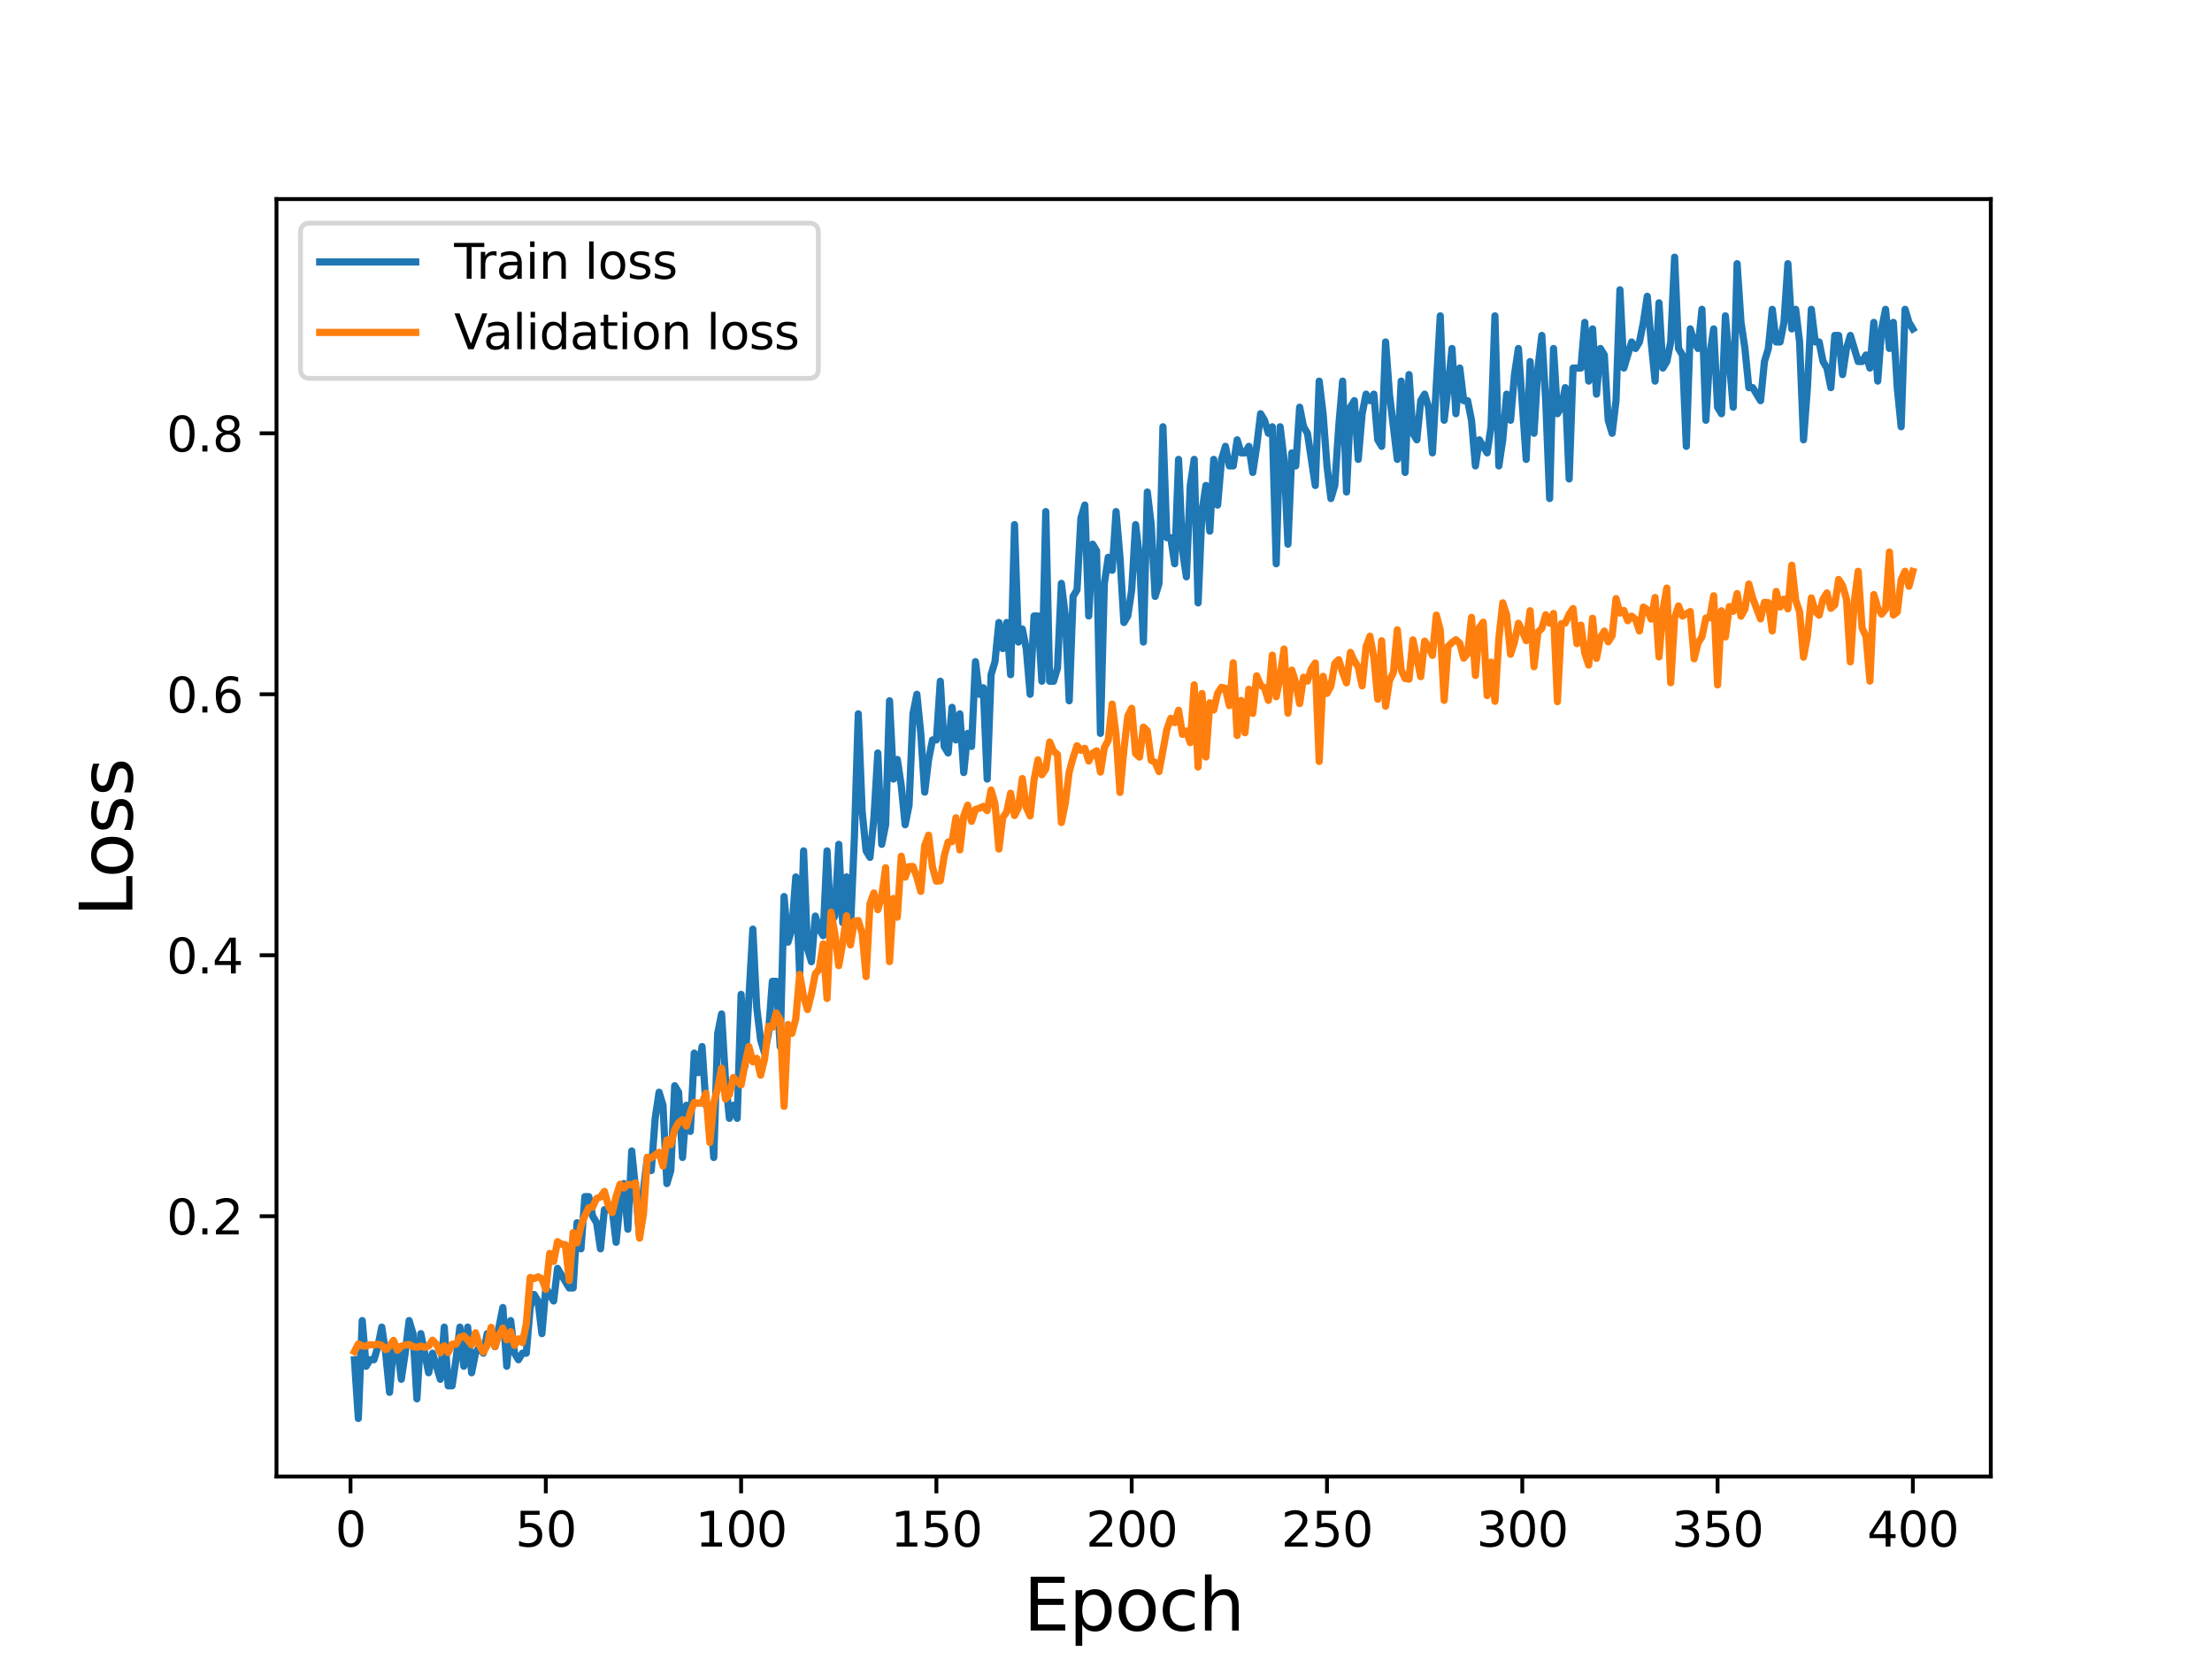 <?xml version="1.0" encoding="utf-8" standalone="no"?>
<!DOCTYPE svg PUBLIC "-//W3C//DTD SVG 1.1//EN"
  "http://www.w3.org/Graphics/SVG/1.1/DTD/svg11.dtd">
<svg height="345.6pt" version="1.1" viewBox="0 0 460.8 345.6" width="460.8pt" xmlns="http://www.w3.org/2000/svg" xmlns:xlink="http://www.w3.org/1999/xlink">
 <defs>
  <style type="text/css">*{stroke-linecap:butt;stroke-linejoin:round;}</style>
 </defs>
 <g id="figure_1">
  <g id="patch_1">
   <path d="M 0 345.6 
L 460.8 345.6 
L 460.8 0 
L 0 0 
z
" style="fill:#ffffff;"/>
  </g>
  <g id="axes_1">
   <g id="patch_2">
    <path d="M 57.6 307.584 
L 414.72 307.584 
L 414.72 41.472 
L 57.6 41.472 
z
" style="fill:#ffffff;"/>
   </g>
   <g id="matplotlib.axis_1">
    <g id="xtick_1">
     <g id="line2d_1">
      <defs>
       <path d="M 0 0 
L 0 3.5 
" id="m99a6056427" style="stroke:#000000;stroke-width:0.8;"/>
      </defs>
      <g>
       <use style="stroke:#000000;stroke-width:0.8;" x="73.019" xlink:href="#m99a6056427" y="307.584"/>
      </g>
     </g>
     <g id="text_1">
      <!-- 0 -->
      <g transform="translate(69.838 322.182)scale(0.1 -0.1)">
       <defs>
        <path d="M 2034 4250 
Q 1547 4250 1301 3770 
Q 1056 3291 1056 2328 
Q 1056 1369 1301 889 
Q 1547 409 2034 409 
Q 2525 409 2770 889 
Q 3016 1369 3016 2328 
Q 3016 3291 2770 3770 
Q 2525 4250 2034 4250 
z
M 2034 4750 
Q 2819 4750 3233 4129 
Q 3647 3509 3647 2328 
Q 3647 1150 3233 529 
Q 2819 -91 2034 -91 
Q 1250 -91 836 529 
Q 422 1150 422 2328 
Q 422 3509 836 4129 
Q 1250 4750 2034 4750 
z
" id="DejaVuSans-30" transform="scale(0.016)"/>
       </defs>
       <use xlink:href="#DejaVuSans-30"/>
      </g>
     </g>
    </g>
    <g id="xtick_2">
     <g id="line2d_2">
      <g>
       <use style="stroke:#000000;stroke-width:0.8;" x="113.703" xlink:href="#m99a6056427" y="307.584"/>
      </g>
     </g>
     <g id="text_2">
      <!-- 50 -->
      <g transform="translate(107.34 322.182)scale(0.1 -0.1)">
       <defs>
        <path d="M 691 4666 
L 3169 4666 
L 3169 4134 
L 1269 4134 
L 1269 2991 
Q 1406 3038 1543 3061 
Q 1681 3084 1819 3084 
Q 2600 3084 3056 2656 
Q 3513 2228 3513 1497 
Q 3513 744 3044 326 
Q 2575 -91 1722 -91 
Q 1428 -91 1123 -41 
Q 819 9 494 109 
L 494 744 
Q 775 591 1075 516 
Q 1375 441 1709 441 
Q 2250 441 2565 725 
Q 2881 1009 2881 1497 
Q 2881 1984 2565 2268 
Q 2250 2553 1709 2553 
Q 1456 2553 1204 2497 
Q 953 2441 691 2322 
L 691 4666 
z
" id="DejaVuSans-35" transform="scale(0.016)"/>
       </defs>
       <use xlink:href="#DejaVuSans-35"/>
       <use x="63.623" xlink:href="#DejaVuSans-30"/>
      </g>
     </g>
    </g>
    <g id="xtick_3">
     <g id="line2d_3">
      <g>
       <use style="stroke:#000000;stroke-width:0.8;" x="154.386" xlink:href="#m99a6056427" y="307.584"/>
      </g>
     </g>
     <g id="text_3">
      <!-- 100 -->
      <g transform="translate(144.842 322.182)scale(0.1 -0.1)">
       <defs>
        <path d="M 794 531 
L 1825 531 
L 1825 4091 
L 703 3866 
L 703 4441 
L 1819 4666 
L 2450 4666 
L 2450 531 
L 3481 531 
L 3481 0 
L 794 0 
L 794 531 
z
" id="DejaVuSans-31" transform="scale(0.016)"/>
       </defs>
       <use xlink:href="#DejaVuSans-31"/>
       <use x="63.623" xlink:href="#DejaVuSans-30"/>
       <use x="127.246" xlink:href="#DejaVuSans-30"/>
      </g>
     </g>
    </g>
    <g id="xtick_4">
     <g id="line2d_4">
      <g>
       <use style="stroke:#000000;stroke-width:0.8;" x="195.07" xlink:href="#m99a6056427" y="307.584"/>
      </g>
     </g>
     <g id="text_4">
      <!-- 150 -->
      <g transform="translate(185.526 322.182)scale(0.1 -0.1)">
       <use xlink:href="#DejaVuSans-31"/>
       <use x="63.623" xlink:href="#DejaVuSans-35"/>
       <use x="127.246" xlink:href="#DejaVuSans-30"/>
      </g>
     </g>
    </g>
    <g id="xtick_5">
     <g id="line2d_5">
      <g>
       <use style="stroke:#000000;stroke-width:0.8;" x="235.753" xlink:href="#m99a6056427" y="307.584"/>
      </g>
     </g>
     <g id="text_5">
      <!-- 200 -->
      <g transform="translate(226.209 322.182)scale(0.1 -0.1)">
       <defs>
        <path d="M 1228 531 
L 3431 531 
L 3431 0 
L 469 0 
L 469 531 
Q 828 903 1448 1529 
Q 2069 2156 2228 2338 
Q 2531 2678 2651 2914 
Q 2772 3150 2772 3378 
Q 2772 3750 2511 3984 
Q 2250 4219 1831 4219 
Q 1534 4219 1204 4116 
Q 875 4013 500 3803 
L 500 4441 
Q 881 4594 1212 4672 
Q 1544 4750 1819 4750 
Q 2544 4750 2975 4387 
Q 3406 4025 3406 3419 
Q 3406 3131 3298 2873 
Q 3191 2616 2906 2266 
Q 2828 2175 2409 1742 
Q 1991 1309 1228 531 
z
" id="DejaVuSans-32" transform="scale(0.016)"/>
       </defs>
       <use xlink:href="#DejaVuSans-32"/>
       <use x="63.623" xlink:href="#DejaVuSans-30"/>
       <use x="127.246" xlink:href="#DejaVuSans-30"/>
      </g>
     </g>
    </g>
    <g id="xtick_6">
     <g id="line2d_6">
      <g>
       <use style="stroke:#000000;stroke-width:0.8;" x="276.437" xlink:href="#m99a6056427" y="307.584"/>
      </g>
     </g>
     <g id="text_6">
      <!-- 250 -->
      <g transform="translate(266.893 322.182)scale(0.1 -0.1)">
       <use xlink:href="#DejaVuSans-32"/>
       <use x="63.623" xlink:href="#DejaVuSans-35"/>
       <use x="127.246" xlink:href="#DejaVuSans-30"/>
      </g>
     </g>
    </g>
    <g id="xtick_7">
     <g id="line2d_7">
      <g>
       <use style="stroke:#000000;stroke-width:0.8;" x="317.12" xlink:href="#m99a6056427" y="307.584"/>
      </g>
     </g>
     <g id="text_7">
      <!-- 300 -->
      <g transform="translate(307.576 322.182)scale(0.1 -0.1)">
       <defs>
        <path d="M 2597 2516 
Q 3050 2419 3304 2112 
Q 3559 1806 3559 1356 
Q 3559 666 3084 287 
Q 2609 -91 1734 -91 
Q 1441 -91 1130 -33 
Q 819 25 488 141 
L 488 750 
Q 750 597 1062 519 
Q 1375 441 1716 441 
Q 2309 441 2620 675 
Q 2931 909 2931 1356 
Q 2931 1769 2642 2001 
Q 2353 2234 1838 2234 
L 1294 2234 
L 1294 2753 
L 1863 2753 
Q 2328 2753 2575 2939 
Q 2822 3125 2822 3475 
Q 2822 3834 2567 4026 
Q 2313 4219 1838 4219 
Q 1578 4219 1281 4162 
Q 984 4106 628 3988 
L 628 4550 
Q 988 4650 1302 4700 
Q 1616 4750 1894 4750 
Q 2613 4750 3031 4423 
Q 3450 4097 3450 3541 
Q 3450 3153 3228 2886 
Q 3006 2619 2597 2516 
z
" id="DejaVuSans-33" transform="scale(0.016)"/>
       </defs>
       <use xlink:href="#DejaVuSans-33"/>
       <use x="63.623" xlink:href="#DejaVuSans-30"/>
       <use x="127.246" xlink:href="#DejaVuSans-30"/>
      </g>
     </g>
    </g>
    <g id="xtick_8">
     <g id="line2d_8">
      <g>
       <use style="stroke:#000000;stroke-width:0.8;" x="357.804" xlink:href="#m99a6056427" y="307.584"/>
      </g>
     </g>
     <g id="text_8">
      <!-- 350 -->
      <g transform="translate(348.26 322.182)scale(0.1 -0.1)">
       <use xlink:href="#DejaVuSans-33"/>
       <use x="63.623" xlink:href="#DejaVuSans-35"/>
       <use x="127.246" xlink:href="#DejaVuSans-30"/>
      </g>
     </g>
    </g>
    <g id="xtick_9">
     <g id="line2d_9">
      <g>
       <use style="stroke:#000000;stroke-width:0.8;" x="398.487" xlink:href="#m99a6056427" y="307.584"/>
      </g>
     </g>
     <g id="text_9">
      <!-- 400 -->
      <g transform="translate(388.944 322.182)scale(0.1 -0.1)">
       <defs>
        <path d="M 2419 4116 
L 825 1625 
L 2419 1625 
L 2419 4116 
z
M 2253 4666 
L 3047 4666 
L 3047 1625 
L 3713 1625 
L 3713 1100 
L 3047 1100 
L 3047 0 
L 2419 0 
L 2419 1100 
L 313 1100 
L 313 1709 
L 2253 4666 
z
" id="DejaVuSans-34" transform="scale(0.016)"/>
       </defs>
       <use xlink:href="#DejaVuSans-34"/>
       <use x="63.623" xlink:href="#DejaVuSans-30"/>
       <use x="127.246" xlink:href="#DejaVuSans-30"/>
      </g>
     </g>
    </g>
    <g id="text_10">
     <!-- Epoch -->
     <g transform="translate(213.194 339.66)scale(0.15 -0.15)">
      <defs>
       <path d="M 628 4666 
L 3578 4666 
L 3578 4134 
L 1259 4134 
L 1259 2753 
L 3481 2753 
L 3481 2222 
L 1259 2222 
L 1259 531 
L 3634 531 
L 3634 0 
L 628 0 
L 628 4666 
z
" id="DejaVuSans-45" transform="scale(0.016)"/>
       <path d="M 1159 525 
L 1159 -1331 
L 581 -1331 
L 581 3500 
L 1159 3500 
L 1159 2969 
Q 1341 3281 1617 3432 
Q 1894 3584 2278 3584 
Q 2916 3584 3314 3078 
Q 3713 2572 3713 1747 
Q 3713 922 3314 415 
Q 2916 -91 2278 -91 
Q 1894 -91 1617 61 
Q 1341 213 1159 525 
z
M 3116 1747 
Q 3116 2381 2855 2742 
Q 2594 3103 2138 3103 
Q 1681 3103 1420 2742 
Q 1159 2381 1159 1747 
Q 1159 1113 1420 752 
Q 1681 391 2138 391 
Q 2594 391 2855 752 
Q 3116 1113 3116 1747 
z
" id="DejaVuSans-70" transform="scale(0.016)"/>
       <path d="M 1959 3097 
Q 1497 3097 1228 2736 
Q 959 2375 959 1747 
Q 959 1119 1226 758 
Q 1494 397 1959 397 
Q 2419 397 2687 759 
Q 2956 1122 2956 1747 
Q 2956 2369 2687 2733 
Q 2419 3097 1959 3097 
z
M 1959 3584 
Q 2709 3584 3137 3096 
Q 3566 2609 3566 1747 
Q 3566 888 3137 398 
Q 2709 -91 1959 -91 
Q 1206 -91 779 398 
Q 353 888 353 1747 
Q 353 2609 779 3096 
Q 1206 3584 1959 3584 
z
" id="DejaVuSans-6f" transform="scale(0.016)"/>
       <path d="M 3122 3366 
L 3122 2828 
Q 2878 2963 2633 3030 
Q 2388 3097 2138 3097 
Q 1578 3097 1268 2742 
Q 959 2388 959 1747 
Q 959 1106 1268 751 
Q 1578 397 2138 397 
Q 2388 397 2633 464 
Q 2878 531 3122 666 
L 3122 134 
Q 2881 22 2623 -34 
Q 2366 -91 2075 -91 
Q 1284 -91 818 406 
Q 353 903 353 1747 
Q 353 2603 823 3093 
Q 1294 3584 2113 3584 
Q 2378 3584 2631 3529 
Q 2884 3475 3122 3366 
z
" id="DejaVuSans-63" transform="scale(0.016)"/>
       <path d="M 3513 2113 
L 3513 0 
L 2938 0 
L 2938 2094 
Q 2938 2591 2744 2837 
Q 2550 3084 2163 3084 
Q 1697 3084 1428 2787 
Q 1159 2491 1159 1978 
L 1159 0 
L 581 0 
L 581 4863 
L 1159 4863 
L 1159 2956 
Q 1366 3272 1645 3428 
Q 1925 3584 2291 3584 
Q 2894 3584 3203 3211 
Q 3513 2838 3513 2113 
z
" id="DejaVuSans-68" transform="scale(0.016)"/>
      </defs>
      <use xlink:href="#DejaVuSans-45"/>
      <use x="63.184" xlink:href="#DejaVuSans-70"/>
      <use x="126.66" xlink:href="#DejaVuSans-6f"/>
      <use x="187.842" xlink:href="#DejaVuSans-63"/>
      <use x="242.822" xlink:href="#DejaVuSans-68"/>
     </g>
    </g>
   </g>
   <g id="matplotlib.axis_2">
    <g id="ytick_1">
     <g id="line2d_10">
      <defs>
       <path d="M 0 0 
L -3.5 0 
" id="m01d2cfe3dd" style="stroke:#000000;stroke-width:0.8;"/>
      </defs>
      <g>
       <use style="stroke:#000000;stroke-width:0.8;" x="57.6" xlink:href="#m01d2cfe3dd" y="253.356"/>
      </g>
     </g>
     <g id="text_11">
      <!-- 0.2 -->
      <g transform="translate(34.697 257.155)scale(0.1 -0.1)">
       <defs>
        <path d="M 684 794 
L 1344 794 
L 1344 0 
L 684 0 
L 684 794 
z
" id="DejaVuSans-2e" transform="scale(0.016)"/>
       </defs>
       <use xlink:href="#DejaVuSans-30"/>
       <use x="63.623" xlink:href="#DejaVuSans-2e"/>
       <use x="95.41" xlink:href="#DejaVuSans-32"/>
      </g>
     </g>
    </g>
    <g id="ytick_2">
     <g id="line2d_11">
      <g>
       <use style="stroke:#000000;stroke-width:0.8;" x="57.6" xlink:href="#m01d2cfe3dd" y="198.992"/>
      </g>
     </g>
     <g id="text_12">
      <!-- 0.4 -->
      <g transform="translate(34.697 202.791)scale(0.1 -0.1)">
       <use xlink:href="#DejaVuSans-30"/>
       <use x="63.623" xlink:href="#DejaVuSans-2e"/>
       <use x="95.41" xlink:href="#DejaVuSans-34"/>
      </g>
     </g>
    </g>
    <g id="ytick_3">
     <g id="line2d_12">
      <g>
       <use style="stroke:#000000;stroke-width:0.8;" x="57.6" xlink:href="#m01d2cfe3dd" y="144.628"/>
      </g>
     </g>
     <g id="text_13">
      <!-- 0.6 -->
      <g transform="translate(34.697 148.427)scale(0.1 -0.1)">
       <defs>
        <path d="M 2113 2584 
Q 1688 2584 1439 2293 
Q 1191 2003 1191 1497 
Q 1191 994 1439 701 
Q 1688 409 2113 409 
Q 2538 409 2786 701 
Q 3034 994 3034 1497 
Q 3034 2003 2786 2293 
Q 2538 2584 2113 2584 
z
M 3366 4563 
L 3366 3988 
Q 3128 4100 2886 4159 
Q 2644 4219 2406 4219 
Q 1781 4219 1451 3797 
Q 1122 3375 1075 2522 
Q 1259 2794 1537 2939 
Q 1816 3084 2150 3084 
Q 2853 3084 3261 2657 
Q 3669 2231 3669 1497 
Q 3669 778 3244 343 
Q 2819 -91 2113 -91 
Q 1303 -91 875 529 
Q 447 1150 447 2328 
Q 447 3434 972 4092 
Q 1497 4750 2381 4750 
Q 2619 4750 2861 4703 
Q 3103 4656 3366 4563 
z
" id="DejaVuSans-36" transform="scale(0.016)"/>
       </defs>
       <use xlink:href="#DejaVuSans-30"/>
       <use x="63.623" xlink:href="#DejaVuSans-2e"/>
       <use x="95.41" xlink:href="#DejaVuSans-36"/>
      </g>
     </g>
    </g>
    <g id="ytick_4">
     <g id="line2d_13">
      <g>
       <use style="stroke:#000000;stroke-width:0.8;" x="57.6" xlink:href="#m01d2cfe3dd" y="90.264"/>
      </g>
     </g>
     <g id="text_14">
      <!-- 0.8 -->
      <g transform="translate(34.697 94.063)scale(0.1 -0.1)">
       <defs>
        <path d="M 2034 2216 
Q 1584 2216 1326 1975 
Q 1069 1734 1069 1313 
Q 1069 891 1326 650 
Q 1584 409 2034 409 
Q 2484 409 2743 651 
Q 3003 894 3003 1313 
Q 3003 1734 2745 1975 
Q 2488 2216 2034 2216 
z
M 1403 2484 
Q 997 2584 770 2862 
Q 544 3141 544 3541 
Q 544 4100 942 4425 
Q 1341 4750 2034 4750 
Q 2731 4750 3128 4425 
Q 3525 4100 3525 3541 
Q 3525 3141 3298 2862 
Q 3072 2584 2669 2484 
Q 3125 2378 3379 2068 
Q 3634 1759 3634 1313 
Q 3634 634 3220 271 
Q 2806 -91 2034 -91 
Q 1263 -91 848 271 
Q 434 634 434 1313 
Q 434 1759 690 2068 
Q 947 2378 1403 2484 
z
M 1172 3481 
Q 1172 3119 1398 2916 
Q 1625 2713 2034 2713 
Q 2441 2713 2670 2916 
Q 2900 3119 2900 3481 
Q 2900 3844 2670 4047 
Q 2441 4250 2034 4250 
Q 1625 4250 1398 4047 
Q 1172 3844 1172 3481 
z
" id="DejaVuSans-38" transform="scale(0.016)"/>
       </defs>
       <use xlink:href="#DejaVuSans-30"/>
       <use x="63.623" xlink:href="#DejaVuSans-2e"/>
       <use x="95.41" xlink:href="#DejaVuSans-38"/>
      </g>
     </g>
    </g>
    <g id="text_15">
     <!-- Loss -->
     <g transform="translate(27.577 190.979)rotate(-90)scale(0.15 -0.15)">
      <defs>
       <path d="M 628 4666 
L 1259 4666 
L 1259 531 
L 3531 531 
L 3531 0 
L 628 0 
L 628 4666 
z
" id="DejaVuSans-4c" transform="scale(0.016)"/>
       <path d="M 2834 3397 
L 2834 2853 
Q 2591 2978 2328 3040 
Q 2066 3103 1784 3103 
Q 1356 3103 1142 2972 
Q 928 2841 928 2578 
Q 928 2378 1081 2264 
Q 1234 2150 1697 2047 
L 1894 2003 
Q 2506 1872 2764 1633 
Q 3022 1394 3022 966 
Q 3022 478 2636 193 
Q 2250 -91 1575 -91 
Q 1294 -91 989 -36 
Q 684 19 347 128 
L 347 722 
Q 666 556 975 473 
Q 1284 391 1588 391 
Q 1994 391 2212 530 
Q 2431 669 2431 922 
Q 2431 1156 2273 1281 
Q 2116 1406 1581 1522 
L 1381 1569 
Q 847 1681 609 1914 
Q 372 2147 372 2553 
Q 372 3047 722 3315 
Q 1072 3584 1716 3584 
Q 2034 3584 2315 3537 
Q 2597 3491 2834 3397 
z
" id="DejaVuSans-73" transform="scale(0.016)"/>
      </defs>
      <use xlink:href="#DejaVuSans-4c"/>
      <use x="53.963" xlink:href="#DejaVuSans-6f"/>
      <use x="115.145" xlink:href="#DejaVuSans-73"/>
      <use x="167.244" xlink:href="#DejaVuSans-73"/>
     </g>
    </g>
   </g>
   <g id="line2d_14">
    <path clip-path="url(#p11fb58927b)" d="M 73.833 283.256 
L 74.646 295.488 
L 75.46 275.101 
L 76.274 284.615 
L 77.087 283.256 
L 77.901 283.256 
L 78.715 280.538 
L 79.528 276.461 
L 80.342 281.897 
L 81.156 290.052 
L 81.969 280.538 
L 82.783 280.538 
L 83.597 287.333 
L 84.41 281.897 
L 85.224 275.101 
L 86.038 277.82 
L 86.851 291.411 
L 87.665 277.82 
L 89.292 285.974 
L 90.106 281.897 
L 91.733 287.333 
L 92.547 276.461 
L 93.361 288.692 
L 94.174 288.692 
L 94.988 283.256 
L 95.802 276.461 
L 96.616 284.615 
L 97.429 276.461 
L 98.243 285.974 
L 99.057 281.897 
L 99.87 280.538 
L 100.684 281.897 
L 101.498 277.82 
L 102.311 277.82 
L 103.125 280.538 
L 104.752 272.383 
L 105.566 284.615 
L 106.38 275.101 
L 107.193 281.897 
L 108.007 283.256 
L 108.821 281.897 
L 109.634 281.897 
L 110.448 272.383 
L 111.262 269.665 
L 112.075 271.024 
L 112.889 277.82 
L 113.703 268.306 
L 115.33 271.024 
L 116.144 264.229 
L 118.585 268.306 
L 119.398 268.306 
L 120.212 254.715 
L 121.026 260.151 
L 121.839 249.279 
L 122.653 249.279 
L 123.467 253.356 
L 124.28 254.715 
L 125.094 260.151 
L 125.908 251.997 
L 127.535 251.997 
L 128.349 258.792 
L 129.162 250.638 
L 129.976 246.56 
L 130.79 256.074 
L 131.603 239.765 
L 132.417 247.919 
L 133.231 257.433 
L 134.044 247.919 
L 134.858 241.124 
L 135.672 243.842 
L 136.485 232.969 
L 137.299 227.533 
L 138.113 230.251 
L 138.926 246.56 
L 139.74 243.842 
L 140.554 226.174 
L 141.367 227.533 
L 142.181 241.124 
L 142.995 230.251 
L 143.808 235.688 
L 144.622 219.378 
L 145.436 223.456 
L 146.249 218.019 
L 147.063 230.251 
L 147.877 230.251 
L 148.69 241.124 
L 149.504 215.301 
L 150.318 211.224 
L 151.131 224.815 
L 151.945 232.969 
L 152.759 230.251 
L 153.572 232.969 
L 154.386 207.146 
L 155.2 222.097 
L 156.827 193.555 
L 157.641 209.865 
L 158.454 216.66 
L 159.268 219.378 
L 160.082 215.301 
L 160.895 204.428 
L 161.709 204.428 
L 162.523 218.019 
L 163.336 186.76 
L 164.15 196.274 
L 164.964 193.555 
L 165.777 182.683 
L 166.591 203.069 
L 167.405 177.246 
L 168.219 197.633 
L 169.032 200.351 
L 169.846 190.837 
L 170.66 193.555 
L 171.473 194.915 
L 172.287 177.246 
L 173.101 192.196 
L 173.914 190.837 
L 174.728 175.887 
L 175.542 192.196 
L 176.355 182.683 
L 177.169 193.555 
L 177.983 174.528 
L 178.796 148.705 
L 179.61 169.092 
L 180.424 177.246 
L 181.237 178.605 
L 182.051 170.451 
L 182.865 156.86 
L 183.678 175.887 
L 184.492 171.81 
L 185.306 145.987 
L 186.119 162.296 
L 186.933 158.219 
L 187.747 163.655 
L 188.56 171.81 
L 189.374 167.732 
L 190.188 148.705 
L 191.001 144.628 
L 191.815 152.782 
L 192.629 165.014 
L 193.442 158.219 
L 194.256 154.141 
L 195.07 154.141 
L 195.883 141.91 
L 196.697 155.501 
L 197.511 156.86 
L 198.324 147.346 
L 199.138 154.141 
L 199.952 148.705 
L 200.765 160.937 
L 201.579 152.782 
L 202.393 155.501 
L 203.206 137.832 
L 204.02 144.628 
L 204.834 143.269 
L 205.647 162.296 
L 206.461 140.55 
L 207.275 137.832 
L 208.088 129.678 
L 208.902 135.114 
L 209.716 129.678 
L 210.529 140.55 
L 211.343 109.291 
L 212.157 133.755 
L 212.97 131.037 
L 213.784 135.114 
L 214.598 144.628 
L 215.411 128.319 
L 216.225 128.319 
L 217.039 141.91 
L 217.852 106.573 
L 218.666 141.91 
L 219.48 141.91 
L 220.293 139.191 
L 221.107 121.523 
L 221.921 128.319 
L 222.734 145.987 
L 223.548 124.241 
L 224.362 122.882 
L 225.175 107.932 
L 225.989 105.214 
L 226.803 128.319 
L 227.616 113.368 
L 228.43 114.728 
L 229.244 152.782 
L 230.057 121.523 
L 230.871 116.087 
L 231.685 118.805 
L 232.498 106.573 
L 233.312 116.087 
L 234.126 129.678 
L 234.939 128.319 
L 235.753 122.882 
L 236.567 109.291 
L 237.381 116.087 
L 238.194 133.755 
L 239.008 102.496 
L 239.822 109.291 
L 240.635 124.241 
L 241.449 121.523 
L 242.263 88.905 
L 243.076 112.009 
L 243.89 112.009 
L 244.704 117.446 
L 245.517 95.7 
L 246.331 114.728 
L 247.145 120.164 
L 247.958 101.137 
L 248.772 95.7 
L 249.586 125.6 
L 250.399 106.573 
L 251.213 101.137 
L 252.027 110.65 
L 252.84 95.7 
L 253.654 105.214 
L 254.468 95.7 
L 255.281 92.982 
L 256.095 97.059 
L 256.909 97.059 
L 257.722 91.623 
L 258.536 94.341 
L 259.35 94.341 
L 260.163 92.982 
L 260.977 98.418 
L 261.791 92.982 
L 262.604 86.186 
L 263.418 87.546 
L 264.232 90.264 
L 265.045 88.905 
L 265.859 117.446 
L 266.673 88.905 
L 267.486 95.7 
L 268.3 113.368 
L 269.114 94.341 
L 269.927 97.059 
L 270.741 84.827 
L 271.555 88.905 
L 272.368 90.264 
L 273.996 101.137 
L 274.809 79.391 
L 275.623 86.186 
L 276.437 97.059 
L 277.25 103.855 
L 278.064 101.137 
L 278.878 88.905 
L 279.691 79.391 
L 280.505 102.496 
L 281.319 84.827 
L 282.132 83.468 
L 282.946 95.7 
L 283.76 86.186 
L 284.573 82.109 
L 285.387 83.468 
L 286.201 82.109 
L 287.014 91.623 
L 287.828 92.982 
L 288.642 71.236 
L 289.455 82.109 
L 291.083 95.7 
L 291.896 79.391 
L 292.71 98.418 
L 293.524 78.032 
L 294.337 90.264 
L 295.151 91.623 
L 295.965 83.468 
L 296.778 82.109 
L 297.592 84.827 
L 298.406 94.341 
L 300.033 65.8 
L 300.847 87.546 
L 301.66 80.75 
L 302.474 72.595 
L 303.288 86.186 
L 304.101 76.673 
L 304.915 83.468 
L 305.729 83.468 
L 306.543 87.546 
L 307.356 97.059 
L 308.17 91.623 
L 309.797 94.341 
L 310.611 88.905 
L 311.425 65.8 
L 312.238 97.059 
L 313.052 91.623 
L 313.866 82.109 
L 314.679 87.546 
L 315.493 78.032 
L 316.307 72.595 
L 317.934 95.7 
L 318.748 75.314 
L 319.561 90.264 
L 320.375 76.673 
L 321.189 69.877 
L 322.002 83.468 
L 322.816 103.855 
L 323.63 72.595 
L 324.443 86.186 
L 325.257 84.827 
L 326.071 80.75 
L 326.884 99.777 
L 327.698 76.673 
L 329.325 76.673 
L 330.139 67.159 
L 330.953 79.391 
L 331.766 68.518 
L 332.58 82.109 
L 333.394 72.595 
L 334.207 73.955 
L 335.021 87.546 
L 335.835 90.264 
L 336.648 83.468 
L 337.462 60.364 
L 338.276 76.673 
L 339.903 71.236 
L 340.717 72.595 
L 341.53 71.236 
L 342.344 67.159 
L 343.158 61.723 
L 343.971 71.236 
L 344.785 79.391 
L 345.599 63.082 
L 346.412 76.673 
L 347.226 75.314 
L 348.04 71.236 
L 348.853 53.568 
L 349.667 72.595 
L 350.481 73.955 
L 351.294 92.982 
L 352.108 68.518 
L 352.922 71.236 
L 353.735 72.595 
L 354.549 64.441 
L 355.363 87.546 
L 356.176 73.955 
L 356.99 68.518 
L 357.804 84.827 
L 358.617 86.186 
L 359.431 65.8 
L 361.058 84.827 
L 361.872 54.927 
L 362.686 67.159 
L 363.499 72.595 
L 364.313 80.75 
L 365.127 80.75 
L 366.754 83.468 
L 367.568 75.314 
L 368.381 72.595 
L 369.195 64.441 
L 370.009 71.236 
L 370.822 71.236 
L 371.636 67.159 
L 372.45 54.927 
L 373.263 68.518 
L 374.077 64.441 
L 374.891 71.236 
L 375.704 91.623 
L 376.518 80.75 
L 377.332 64.441 
L 378.146 71.236 
L 378.959 71.236 
L 379.773 75.314 
L 380.587 76.673 
L 381.4 80.75 
L 382.214 69.877 
L 383.028 69.877 
L 383.841 78.032 
L 384.655 72.595 
L 385.469 69.877 
L 387.096 75.314 
L 387.91 75.314 
L 388.723 73.955 
L 389.537 76.673 
L 390.351 67.159 
L 391.164 79.391 
L 391.978 68.518 
L 392.792 64.441 
L 393.605 72.595 
L 394.419 67.159 
L 395.233 80.75 
L 396.046 88.905 
L 396.86 64.441 
L 397.674 67.159 
L 398.487 68.518 
L 398.487 68.518 
" style="fill:none;stroke:#1f77b4;stroke-linecap:square;stroke-width:1.5;"/>
   </g>
   <g id="line2d_15">
    <path clip-path="url(#p11fb58927b)" d="M 73.833 281.557 
L 74.646 279.972 
L 75.46 280.379 
L 76.274 280.425 
L 77.087 280.108 
L 77.901 280.175 
L 78.715 280.017 
L 79.528 280.266 
L 80.342 281.149 
L 81.156 280.402 
L 81.969 279.224 
L 82.783 281.285 
L 83.597 280.447 
L 84.41 280.198 
L 85.224 280.085 
L 86.038 280.515 
L 86.851 280.674 
L 87.665 280.402 
L 88.479 280.674 
L 89.292 280.402 
L 90.106 279.179 
L 90.92 280.017 
L 91.733 281.806 
L 92.547 280.357 
L 93.361 281.761 
L 94.174 280.017 
L 94.988 280.017 
L 95.802 278.59 
L 96.616 278.295 
L 97.429 279.133 
L 98.243 280.153 
L 99.057 277.638 
L 99.87 280.221 
L 100.684 281.648 
L 101.498 280.289 
L 102.311 276.506 
L 103.125 280.515 
L 103.939 278.159 
L 104.752 276.664 
L 105.566 279.111 
L 106.38 277.412 
L 107.193 280.266 
L 108.007 278.907 
L 108.821 279.677 
L 109.634 275.826 
L 110.448 266.131 
L 111.262 266.358 
L 112.075 265.996 
L 112.889 266.403 
L 113.703 268.6 
L 114.516 261.103 
L 115.33 262.779 
L 116.144 258.656 
L 116.957 259.2 
L 117.771 259.291 
L 118.585 266.766 
L 119.398 256.776 
L 120.212 258.906 
L 121.026 255.372 
L 121.839 253.288 
L 122.653 251.589 
L 123.467 251.43 
L 124.28 249.664 
L 125.094 249.347 
L 125.908 248.191 
L 126.721 251.136 
L 127.535 252.608 
L 128.349 249.279 
L 129.162 246.696 
L 129.976 247.489 
L 130.79 246.742 
L 131.603 246.832 
L 132.417 246.424 
L 133.231 257.932 
L 134.044 252.925 
L 134.858 241.079 
L 135.672 241.215 
L 137.299 240.037 
L 138.113 242.913 
L 138.926 237.477 
L 139.74 238.451 
L 140.554 235.325 
L 141.367 233.875 
L 142.181 233.264 
L 142.995 234.578 
L 143.808 231.724 
L 144.622 229.64 
L 145.436 229.821 
L 146.249 229.775 
L 147.063 227.737 
L 147.877 237.998 
L 148.69 229.821 
L 149.504 226.695 
L 150.318 222.527 
L 151.131 228.96 
L 151.945 228.009 
L 152.759 224.475 
L 154.386 226.015 
L 155.2 221.689 
L 156.013 218.019 
L 156.827 221.19 
L 157.641 220.466 
L 158.454 223.977 
L 159.268 220.669 
L 160.082 213.783 
L 160.895 214.033 
L 161.709 211.02 
L 162.523 212.424 
L 163.336 230.478 
L 164.15 213.421 
L 164.964 215.278 
L 165.777 212.22 
L 166.591 202.979 
L 167.405 207.532 
L 168.219 210.318 
L 169.032 207.056 
L 169.846 202.865 
L 170.66 201.891 
L 171.473 196.636 
L 172.287 208.007 
L 173.101 190.022 
L 173.914 194.461 
L 174.728 201.166 
L 175.542 196.568 
L 176.355 190.769 
L 177.169 196.84 
L 177.983 191.879 
L 178.796 191.766 
L 179.61 194.507 
L 180.424 203.454 
L 181.237 188.255 
L 182.051 186.012 
L 182.865 189.501 
L 183.678 186.692 
L 184.492 180.757 
L 185.306 200.328 
L 186.119 187.168 
L 186.933 191.064 
L 187.747 178.356 
L 188.56 182.728 
L 189.374 180.531 
L 190.188 180.508 
L 191.001 182.728 
L 191.815 185.695 
L 192.629 176.136 
L 193.442 173.984 
L 194.256 180.667 
L 195.07 183.566 
L 195.883 183.475 
L 196.697 178.311 
L 197.511 175.411 
L 198.324 175.343 
L 199.138 170.36 
L 199.952 177.065 
L 200.765 169.975 
L 201.579 167.732 
L 202.393 171.108 
L 203.206 168.616 
L 204.02 168.389 
L 204.834 167.982 
L 205.647 168.865 
L 206.461 164.584 
L 207.275 167.415 
L 208.088 176.884 
L 208.902 170.315 
L 209.716 169.137 
L 210.529 165.241 
L 211.343 169.884 
L 212.157 168.276 
L 212.97 162.183 
L 213.784 168.163 
L 214.598 169.975 
L 215.411 162.5 
L 216.225 158.287 
L 217.039 161.39 
L 217.852 160.212 
L 218.666 154.572 
L 219.48 156.475 
L 220.293 157.177 
L 221.107 171.357 
L 221.921 167.325 
L 222.734 160.824 
L 223.548 157.834 
L 224.362 155.342 
L 225.175 156.293 
L 225.989 155.886 
L 226.803 158.536 
L 227.616 156.905 
L 228.43 156.407 
L 229.244 160.846 
L 230.057 155.727 
L 230.871 154.232 
L 231.685 146.666 
L 232.498 153.1 
L 233.312 165.082 
L 234.126 156.225 
L 234.939 149.181 
L 235.753 147.55 
L 236.567 156.996 
L 237.381 157.72 
L 238.194 151.469 
L 239.008 152.239 
L 239.822 158.4 
L 240.635 158.808 
L 241.449 160.733 
L 243.076 151.944 
L 243.89 149.634 
L 244.704 150.54 
L 245.517 147.958 
L 246.331 152.986 
L 247.145 152.284 
L 247.958 154.708 
L 248.772 142.657 
L 249.586 159.782 
L 250.399 144.469 
L 251.213 157.698 
L 252.027 146.395 
L 252.84 147.912 
L 253.654 144.424 
L 254.468 143.178 
L 255.281 143.405 
L 256.095 146.984 
L 256.909 138.081 
L 257.722 153.213 
L 258.536 145.919 
L 259.35 152.646 
L 260.163 143.586 
L 260.977 148.614 
L 261.791 140.777 
L 262.604 142.748 
L 263.418 143.314 
L 264.232 145.896 
L 265.045 136.473 
L 265.859 145.149 
L 266.673 141.004 
L 267.486 135.205 
L 268.3 148.569 
L 269.114 139.599 
L 269.927 142.227 
L 270.741 146.576 
L 271.555 141.071 
L 272.368 141.887 
L 273.182 139.327 
L 273.996 138.127 
L 274.809 158.627 
L 275.623 140.89 
L 276.437 144.447 
L 277.25 142.952 
L 278.064 138.217 
L 278.878 137.425 
L 279.691 140.075 
L 280.505 142.249 
L 281.319 135.907 
L 282.132 137.674 
L 282.946 138.965 
L 283.76 142.884 
L 284.573 134.752 
L 285.387 132.532 
L 286.201 136.994 
L 287.014 145.67 
L 287.828 133.483 
L 288.642 147.119 
L 289.455 141.774 
L 290.269 140.097 
L 291.083 131.195 
L 291.896 139.554 
L 292.71 141.343 
L 293.524 141.479 
L 294.337 133.302 
L 295.965 140.958 
L 296.778 133.551 
L 297.592 134.774 
L 298.406 136.518 
L 299.219 128.137 
L 300.033 131.241 
L 300.847 145.896 
L 301.66 134.638 
L 302.474 133.868 
L 303.288 133.257 
L 304.101 134.004 
L 304.915 137.107 
L 305.729 136.156 
L 306.543 128.613 
L 307.356 140.709 
L 308.17 130.72 
L 308.984 129.61 
L 309.797 144.9 
L 310.611 137.946 
L 311.425 146.1 
L 312.238 133.075 
L 313.052 125.578 
L 313.866 128.115 
L 314.679 136.292 
L 315.493 133.732 
L 316.307 129.836 
L 317.12 131.399 
L 317.934 133.46 
L 318.748 127.231 
L 319.561 138.897 
L 320.375 131.716 
L 321.189 130.901 
L 322.002 128.069 
L 322.816 129.836 
L 323.63 127.798 
L 324.443 146.168 
L 325.257 129.927 
L 326.071 129.791 
L 326.884 127.933 
L 327.698 126.778 
L 328.512 134.095 
L 329.325 130.221 
L 330.139 136.065 
L 330.953 138.534 
L 331.766 128.794 
L 332.58 137.153 
L 333.394 132.849 
L 334.207 131.467 
L 335.021 133.71 
L 335.835 132.441 
L 336.648 124.694 
L 337.462 127.707 
L 338.276 127.163 
L 339.089 129.315 
L 339.903 128.341 
L 340.717 129.043 
L 341.53 131.444 
L 342.344 126.461 
L 343.158 127.027 
L 343.971 128.975 
L 344.785 124.468 
L 345.599 136.858 
L 346.412 127.186 
L 347.226 122.497 
L 348.04 142.227 
L 348.853 128.704 
L 349.667 126.235 
L 350.481 128.341 
L 352.108 127.39 
L 352.922 137.243 
L 353.735 133.914 
L 354.549 132.668 
L 355.363 128.749 
L 356.176 128.726 
L 356.99 124.105 
L 357.804 142.68 
L 358.617 127.231 
L 359.431 132.69 
L 360.245 126.371 
L 361.058 127.345 
L 361.872 123.652 
L 362.686 128.364 
L 363.499 126.892 
L 364.313 121.659 
L 365.127 124.626 
L 366.754 128.93 
L 367.568 125.464 
L 368.381 125.555 
L 369.195 131.444 
L 370.009 123.199 
L 370.822 126.461 
L 371.636 124.808 
L 372.45 126.846 
L 373.263 117.74 
L 374.077 125.011 
L 374.891 127.458 
L 375.704 136.904 
L 376.518 132.554 
L 377.332 124.558 
L 378.146 127.345 
L 378.959 128.16 
L 379.773 124.808 
L 380.587 123.516 
L 381.4 126.733 
L 382.214 126.008 
L 383.028 120.708 
L 383.841 121.976 
L 384.655 124.808 
L 385.469 137.878 
L 386.282 125.261 
L 387.096 119.009 
L 387.91 130.856 
L 388.723 132.554 
L 389.537 141.887 
L 390.351 123.856 
L 391.164 126.597 
L 391.978 127.933 
L 392.792 126.937 
L 393.605 114.999 
L 394.419 128.115 
L 395.233 127.48 
L 396.046 120.776 
L 396.86 119.009 
L 397.674 122.135 
L 398.487 119.031 
L 398.487 119.031 
" style="fill:none;stroke:#ff7f0e;stroke-linecap:square;stroke-width:1.5;"/>
   </g>
   <g id="patch_3">
    <path d="M 57.6 307.584 
L 57.6 41.472 
" style="fill:none;stroke:#000000;stroke-linecap:square;stroke-linejoin:miter;stroke-width:0.8;"/>
   </g>
   <g id="patch_4">
    <path d="M 414.72 307.584 
L 414.72 41.472 
" style="fill:none;stroke:#000000;stroke-linecap:square;stroke-linejoin:miter;stroke-width:0.8;"/>
   </g>
   <g id="patch_5">
    <path d="M 57.6 307.584 
L 414.72 307.584 
" style="fill:none;stroke:#000000;stroke-linecap:square;stroke-linejoin:miter;stroke-width:0.8;"/>
   </g>
   <g id="patch_6">
    <path d="M 57.6 41.472 
L 414.72 41.472 
" style="fill:none;stroke:#000000;stroke-linecap:square;stroke-linejoin:miter;stroke-width:0.8;"/>
   </g>
   <g id="legend_1">
    <g id="patch_7">
     <path d="M 64.6 78.828 
L 168.475 78.828 
Q 170.475 78.828 170.475 76.828 
L 170.475 48.472 
Q 170.475 46.472 168.475 46.472 
L 64.6 46.472 
Q 62.6 46.472 62.6 48.472 
L 62.6 76.828 
Q 62.6 78.828 64.6 78.828 
z
" style="fill:#ffffff;opacity:0.8;stroke:#cccccc;stroke-linejoin:miter;"/>
    </g>
    <g id="line2d_16">
     <path d="M 66.6 54.57 
L 86.6 54.57 
" style="fill:none;stroke:#1f77b4;stroke-linecap:square;stroke-width:1.5;"/>
    </g>
    <g id="line2d_17"/>
    <g id="text_16">
     <!-- Train loss -->
     <g transform="translate(94.6 58.07)scale(0.1 -0.1)">
      <defs>
       <path d="M -19 4666 
L 3928 4666 
L 3928 4134 
L 2272 4134 
L 2272 0 
L 1638 0 
L 1638 4134 
L -19 4134 
L -19 4666 
z
" id="DejaVuSans-54" transform="scale(0.016)"/>
       <path d="M 2631 2963 
Q 2534 3019 2420 3045 
Q 2306 3072 2169 3072 
Q 1681 3072 1420 2755 
Q 1159 2438 1159 1844 
L 1159 0 
L 581 0 
L 581 3500 
L 1159 3500 
L 1159 2956 
Q 1341 3275 1631 3429 
Q 1922 3584 2338 3584 
Q 2397 3584 2469 3576 
Q 2541 3569 2628 3553 
L 2631 2963 
z
" id="DejaVuSans-72" transform="scale(0.016)"/>
       <path d="M 2194 1759 
Q 1497 1759 1228 1600 
Q 959 1441 959 1056 
Q 959 750 1161 570 
Q 1363 391 1709 391 
Q 2188 391 2477 730 
Q 2766 1069 2766 1631 
L 2766 1759 
L 2194 1759 
z
M 3341 1997 
L 3341 0 
L 2766 0 
L 2766 531 
Q 2569 213 2275 61 
Q 1981 -91 1556 -91 
Q 1019 -91 701 211 
Q 384 513 384 1019 
Q 384 1609 779 1909 
Q 1175 2209 1959 2209 
L 2766 2209 
L 2766 2266 
Q 2766 2663 2505 2880 
Q 2244 3097 1772 3097 
Q 1472 3097 1187 3025 
Q 903 2953 641 2809 
L 641 3341 
Q 956 3463 1253 3523 
Q 1550 3584 1831 3584 
Q 2591 3584 2966 3190 
Q 3341 2797 3341 1997 
z
" id="DejaVuSans-61" transform="scale(0.016)"/>
       <path d="M 603 3500 
L 1178 3500 
L 1178 0 
L 603 0 
L 603 3500 
z
M 603 4863 
L 1178 4863 
L 1178 4134 
L 603 4134 
L 603 4863 
z
" id="DejaVuSans-69" transform="scale(0.016)"/>
       <path d="M 3513 2113 
L 3513 0 
L 2938 0 
L 2938 2094 
Q 2938 2591 2744 2837 
Q 2550 3084 2163 3084 
Q 1697 3084 1428 2787 
Q 1159 2491 1159 1978 
L 1159 0 
L 581 0 
L 581 3500 
L 1159 3500 
L 1159 2956 
Q 1366 3272 1645 3428 
Q 1925 3584 2291 3584 
Q 2894 3584 3203 3211 
Q 3513 2838 3513 2113 
z
" id="DejaVuSans-6e" transform="scale(0.016)"/>
       <path id="DejaVuSans-20" transform="scale(0.016)"/>
       <path d="M 603 4863 
L 1178 4863 
L 1178 0 
L 603 0 
L 603 4863 
z
" id="DejaVuSans-6c" transform="scale(0.016)"/>
      </defs>
      <use xlink:href="#DejaVuSans-54"/>
      <use x="46.334" xlink:href="#DejaVuSans-72"/>
      <use x="87.447" xlink:href="#DejaVuSans-61"/>
      <use x="148.727" xlink:href="#DejaVuSans-69"/>
      <use x="176.51" xlink:href="#DejaVuSans-6e"/>
      <use x="239.889" xlink:href="#DejaVuSans-20"/>
      <use x="271.676" xlink:href="#DejaVuSans-6c"/>
      <use x="299.459" xlink:href="#DejaVuSans-6f"/>
      <use x="360.641" xlink:href="#DejaVuSans-73"/>
      <use x="412.74" xlink:href="#DejaVuSans-73"/>
     </g>
    </g>
    <g id="line2d_18">
     <path d="M 66.6 69.249 
L 86.6 69.249 
" style="fill:none;stroke:#ff7f0e;stroke-linecap:square;stroke-width:1.5;"/>
    </g>
    <g id="line2d_19"/>
    <g id="text_17">
     <!-- Validation loss -->
     <g transform="translate(94.6 72.749)scale(0.1 -0.1)">
      <defs>
       <path d="M 1831 0 
L 50 4666 
L 709 4666 
L 2188 738 
L 3669 4666 
L 4325 4666 
L 2547 0 
L 1831 0 
z
" id="DejaVuSans-56" transform="scale(0.016)"/>
       <path d="M 2906 2969 
L 2906 4863 
L 3481 4863 
L 3481 0 
L 2906 0 
L 2906 525 
Q 2725 213 2448 61 
Q 2172 -91 1784 -91 
Q 1150 -91 751 415 
Q 353 922 353 1747 
Q 353 2572 751 3078 
Q 1150 3584 1784 3584 
Q 2172 3584 2448 3432 
Q 2725 3281 2906 2969 
z
M 947 1747 
Q 947 1113 1208 752 
Q 1469 391 1925 391 
Q 2381 391 2643 752 
Q 2906 1113 2906 1747 
Q 2906 2381 2643 2742 
Q 2381 3103 1925 3103 
Q 1469 3103 1208 2742 
Q 947 2381 947 1747 
z
" id="DejaVuSans-64" transform="scale(0.016)"/>
       <path d="M 1172 4494 
L 1172 3500 
L 2356 3500 
L 2356 3053 
L 1172 3053 
L 1172 1153 
Q 1172 725 1289 603 
Q 1406 481 1766 481 
L 2356 481 
L 2356 0 
L 1766 0 
Q 1100 0 847 248 
Q 594 497 594 1153 
L 594 3053 
L 172 3053 
L 172 3500 
L 594 3500 
L 594 4494 
L 1172 4494 
z
" id="DejaVuSans-74" transform="scale(0.016)"/>
      </defs>
      <use xlink:href="#DejaVuSans-56"/>
      <use x="60.658" xlink:href="#DejaVuSans-61"/>
      <use x="121.938" xlink:href="#DejaVuSans-6c"/>
      <use x="149.721" xlink:href="#DejaVuSans-69"/>
      <use x="177.504" xlink:href="#DejaVuSans-64"/>
      <use x="240.98" xlink:href="#DejaVuSans-61"/>
      <use x="302.26" xlink:href="#DejaVuSans-74"/>
      <use x="341.469" xlink:href="#DejaVuSans-69"/>
      <use x="369.252" xlink:href="#DejaVuSans-6f"/>
      <use x="430.434" xlink:href="#DejaVuSans-6e"/>
      <use x="493.812" xlink:href="#DejaVuSans-20"/>
      <use x="525.6" xlink:href="#DejaVuSans-6c"/>
      <use x="553.383" xlink:href="#DejaVuSans-6f"/>
      <use x="614.564" xlink:href="#DejaVuSans-73"/>
      <use x="666.664" xlink:href="#DejaVuSans-73"/>
     </g>
    </g>
   </g>
  </g>
 </g>
 <defs>
  <clipPath id="p11fb58927b">
   <rect height="266.112" width="357.12" x="57.6" y="41.472"/>
  </clipPath>
 </defs>
</svg>
